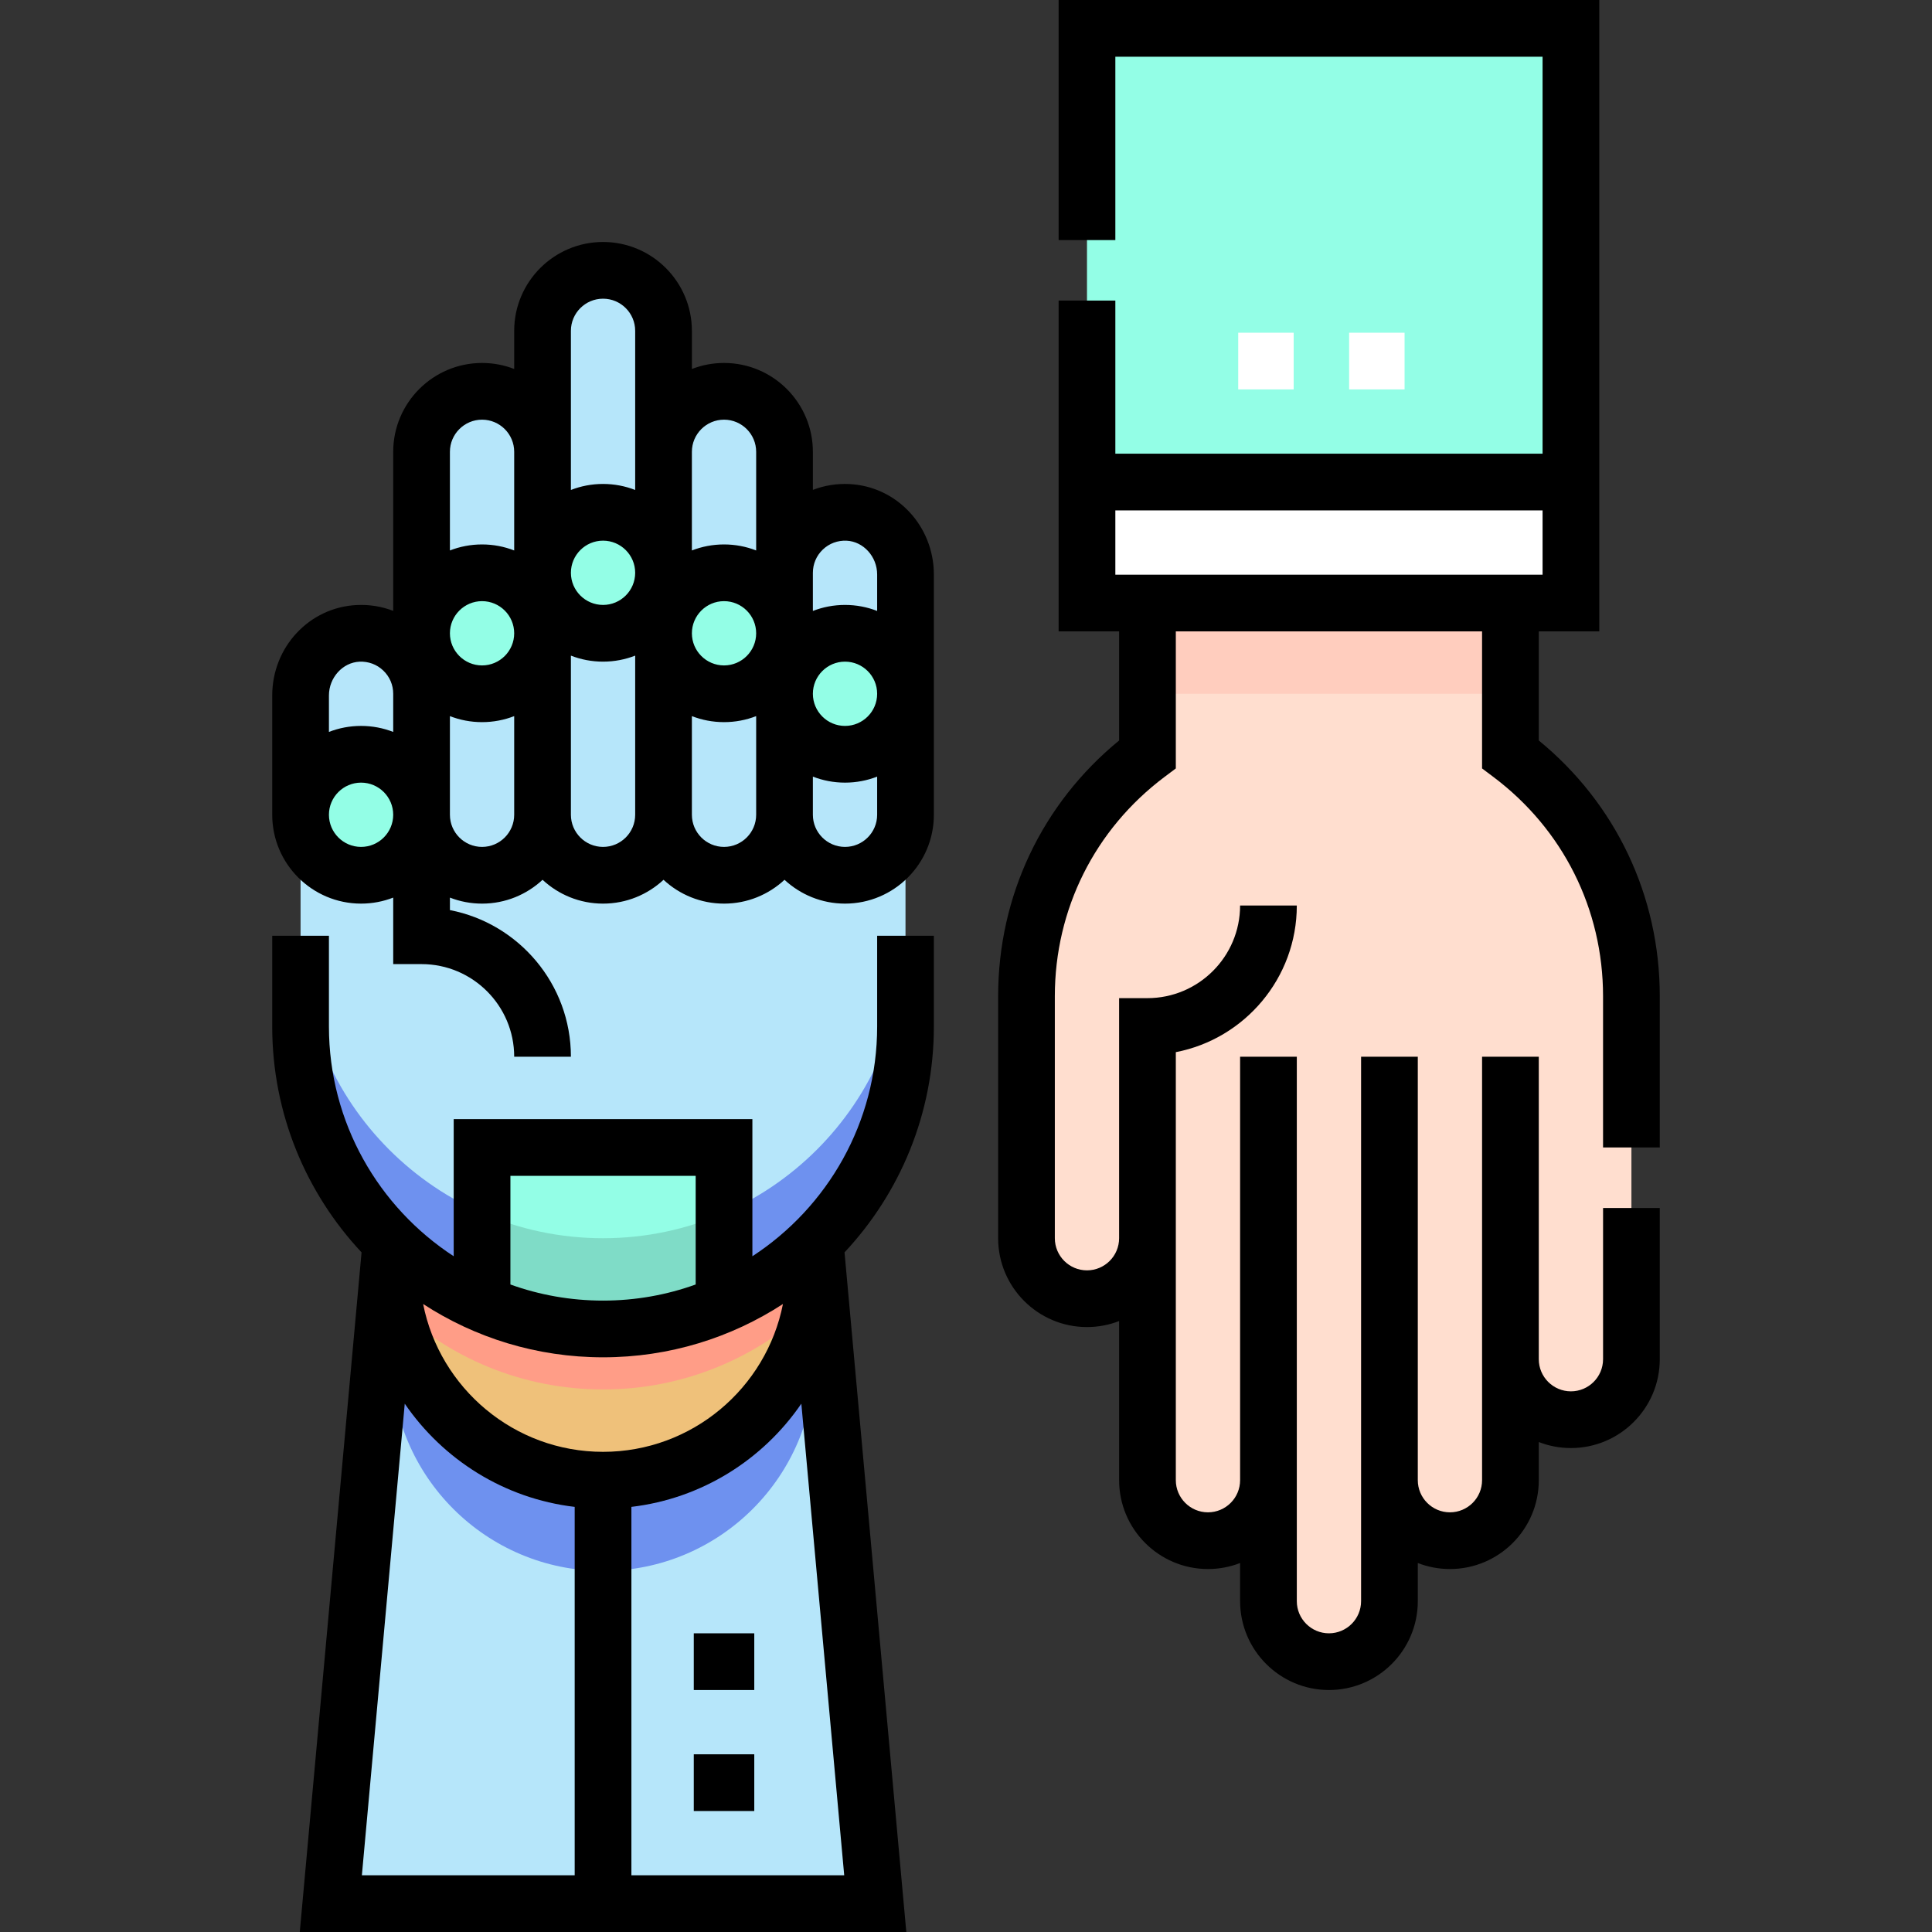 <svg id="Layer_1" enable-background="new 0 0 511 511" height="512" viewBox="0 0 511 511" width="512" xmlns="http://www.w3.org/2000/svg"><rect x="0" y="0" width="511" height="511" fill="#333333" stroke="none"/><g><path d="m415.5 375.5c-8.837 0-16-7.164-16-16v32c0 8.836-7.163 16-16 16s-16-7.164-16-16v32c0 8.836-7.163 16-16 16s-16-7.164-16-16v-32c0 8.836-7.163 16-16 16s-16-7.164-16-16v-64c0 8.836-7.163 16-16 16s-16-7.164-16-16v-64c0-26.172 12.57-49.406 32-64.001v-39.999h96v39.999c19.43 14.595 32 37.829 32 64.001v96c0 8.836-7.163 16-16 16z" fill="#ffdecf"/><path d="m303.5 159.5h96v24h-96z" fill="#ffcdbe"/><path d="m215.5 327.5 16 176h-144l16-176" fill="#b6e6fa"/><path d="m159.5 391.5c-25.368 0-46.797-16.868-53.681-40h-2.319v8c0 30.928 25.072 56 56 56 30.928 0 56-25.072 56-56v-8h-2.319c-6.884 23.132-28.313 40-53.681 40z" fill="#6e91ef"/><path d="m215.5 327.5v8c0 30.928-25.072 56-56 56-30.928 0-56-25.072-56-56v-8" fill="#efc17a"/><path d="m159.5 351.5c-21.804 0-41.57-8.723-56-22.869v6.869c0 3.409.305 6.748.888 9.989 14.348 13.64 33.752 22.011 55.112 22.011 21.36 0 40.764-8.371 55.112-22.011.584-3.241.888-6.579.888-9.989v-6.869c-14.43 14.146-34.196 22.869-56 22.869z" fill="#ff9d87"/><path d="m79.5 183.949v87.551c0 44.183 35.817 80 80 80 44.183 0 80-35.817 80-80v-119.551c0-8.618-6.626-16.03-15.235-16.431-9.188-.428-16.765 6.888-16.765 15.982v-31.551c0-8.618-6.626-16.03-15.235-16.431-9.188-.428-16.765 6.888-16.765 15.982v-31.551c0-8.618-6.626-16.03-15.235-16.431-9.188-.428-16.765 6.888-16.765 15.982v32c0-9.094-7.577-16.41-16.765-15.982-8.608.401-15.235 7.813-15.235 16.431v63.551c0-9.094-7.577-16.41-16.765-15.982-8.609.4-15.235 7.813-15.235 16.431z" fill="#b6e6fa"/><path d="m159.5 327.5c44.183 0 80-35.817 80-80v24c0 44.183-35.817 80-80 80-44.183 0-80-35.817-80-80v-24c0 44.183 35.817 80 80 80z" fill="#6e91ef"/><path d="m127.5 303.5h64v41.343c-9.799 4.282-20.622 6.657-32 6.657-11.378 0-22.2-2.375-32-6.657z" fill="#93fee6"/><path d="m159.5 327.5c11.378 0 22.201-2.375 32-6.657v24c-9.799 4.282-20.622 6.657-32 6.657-11.378 0-22.2-2.375-32-6.657v-24c9.8 4.282 20.622 6.657 32 6.657z" fill="#7fdcc7"/><g fill="#93fee6"><circle cx="223.5" cy="183.5" r="16"/><circle cx="191.5" cy="167.5" r="16"/><circle cx="159.5" cy="151.5" r="16"/><circle cx="127.5" cy="167.5" r="16"/><circle cx="95.5" cy="215.5" r="16"/><path d="m287.5 7.5h128v152h-128z"/></g><g><g><path d="m327.5 88h14.667v15h-14.667z" fill="#fff"/></g><g><path d="m356.833 88h14.667v15h-14.667z" fill="#fff"/></g></g><path d="m287.5 127.5h128v32h-128z" fill="#fff"/><g><path d="m439 303.5v-40c0-26.506-11.613-50.95-32-67.647v-28.853h16v-167h-143v63.5h15v-48.5h113v105h-113v-40.5h-15v87.5h16v28.853c-20.387 16.698-32 41.141-32 67.647v64c0 12.958 10.542 23.5 23.5 23.5 2.996 0 5.863-.564 8.5-1.591v42.091c0 12.958 10.542 23.5 23.5 23.5 2.996 0 5.863-.564 8.5-1.591v10.091c0 12.958 10.542 23.5 23.5 23.5s23.5-10.542 23.5-23.5v-10.091c2.637 1.027 5.504 1.591 8.5 1.591 12.958 0 23.5-10.542 23.5-23.5v-10.091c2.637 1.027 5.504 1.591 8.5 1.591 12.958 0 23.5-10.542 23.5-23.5v-40h-15v40c0 4.687-3.813 8.5-8.5 8.5s-8.5-3.813-8.5-8.5v-80h-15v112c0 4.687-3.813 8.5-8.5 8.5s-8.5-3.813-8.5-8.5v-112h-15v144c0 4.687-3.813 8.5-8.5 8.5s-8.5-3.813-8.5-8.5v-144h-15v112c0 4.687-3.813 8.5-8.5 8.5s-8.5-3.813-8.5-8.5v-113.214c18.207-3.513 32-19.568 32-38.786h-15c0 13.509-10.991 24.5-24.5 24.5h-7.5v63.5c0 4.687-3.813 8.5-8.5 8.5s-8.5-3.813-8.5-8.5v-64c0-23.016 10.572-44.158 29.004-58.004l2.996-2.25v-36.246h81v36.246l2.996 2.25c18.432 13.846 29.004 34.988 29.004 58.004v40zm-144-168.5h113v17h-113z"/><path d="m183.5 464h16v15h-16z"/><path d="m183.5 432h16v15h-16z"/><path d="m224.626 128.026c-3.344-.159-6.606.377-9.626 1.548v-10.074c0-12.958-10.542-23.5-23.5-23.5-2.996 0-5.863.564-8.5 1.591v-10.091c0-12.958-10.542-23.5-23.5-23.5s-23.5 10.542-23.5 23.5v10.091c-2.637-1.027-5.504-1.591-8.5-1.591-12.958 0-23.5 10.542-23.5 23.5v42.072c-3.017-1.17-6.278-1.705-9.626-1.546-12.546.591-22.374 11.1-22.374 23.926v31.548c0 12.958 10.542 23.5 23.5 23.5 2.996 0 5.863-.564 8.5-1.591v17.591h7.5c13.509 0 24.5 10.991 24.5 24.5h15c0-19.217-13.793-35.273-32-38.786v-3.305c2.637 1.027 5.504 1.591 8.5 1.591 6.175 0 11.802-2.394 16-6.303 4.198 3.909 9.825 6.303 16 6.303s11.802-2.394 16-6.303c4.198 3.909 9.825 6.303 16 6.303s11.802-2.394 16-6.303c4.198 3.909 9.825 6.303 16 6.303 12.958 0 23.5-10.542 23.5-23.5v-63.548c0-12.826-9.828-23.335-22.374-23.926zm-6.992 17.322c1.697-1.619 3.937-2.445 6.286-2.338 4.455.21 8.08 4.221 8.08 8.942v9.639c-2.637-1.027-5.504-1.591-8.5-1.591s-5.863.564-8.5 1.591v-10.091c0-2.346.936-4.531 2.634-6.152zm-58.134 14.652c-4.687 0-8.5-3.813-8.5-8.5s3.813-8.5 8.5-8.5 8.5 3.813 8.5 8.5-3.813 8.5-8.5 8.5zm32-1c4.687 0 8.5 3.813 8.5 8.5s-3.813 8.5-8.5 8.5-8.5-3.813-8.5-8.5 3.813-8.5 8.5-8.5zm32 16c4.687 0 8.5 3.813 8.5 8.5s-3.813 8.5-8.5 8.5-8.5-3.813-8.5-8.5 3.813-8.5 8.5-8.5zm-32-64c4.687 0 8.5 3.813 8.5 8.5v26.091c-2.637-1.027-5.504-1.591-8.5-1.591s-5.863.564-8.5 1.591v-26.091c0-4.687 3.813-8.5 8.5-8.5zm-40.5-23.5c0-4.687 3.813-8.5 8.5-8.5s8.5 3.813 8.5 8.5v42.091c-2.637-1.027-5.504-1.591-8.5-1.591s-5.863.564-8.5 1.591zm-23.5 23.5c4.687 0 8.5 3.813 8.5 8.5v26.091c-2.637-1.027-5.504-1.591-8.5-1.591s-5.863.564-8.5 1.591v-26.091c0-4.687 3.813-8.5 8.5-8.5zm8.5 56.5c0 4.687-3.813 8.5-8.5 8.5s-8.5-3.813-8.5-8.5 3.813-8.5 8.5-8.5 8.5 3.813 8.5 8.5zm-40.921 7.51c2.361-.103 4.59.72 6.287 2.338 1.699 1.621 2.634 3.806 2.634 6.152v10.091c-2.637-1.027-5.504-1.591-8.5-1.591s-5.863.564-8.5 1.591v-9.639c0-4.721 3.625-8.732 8.079-8.942zm.421 48.99c-4.687 0-8.5-3.813-8.5-8.5s3.813-8.5 8.5-8.5 8.5 3.813 8.5 8.5-3.813 8.5-8.5 8.5zm32 0c-4.687 0-8.5-3.813-8.5-8.5v-26.091c2.637 1.027 5.504 1.591 8.5 1.591s5.863-.564 8.5-1.591v26.091c0 4.687-3.813 8.5-8.5 8.5zm32 0c-4.687 0-8.5-3.813-8.5-8.5v-42.091c2.637 1.027 5.504 1.591 8.5 1.591s5.863-.564 8.5-1.591v42.091c0 4.687-3.813 8.5-8.5 8.5zm32 0c-4.687 0-8.5-3.813-8.5-8.5v-26.091c2.637 1.027 5.504 1.591 8.5 1.591s5.863-.564 8.5-1.591v26.091c0 4.687-3.813 8.5-8.5 8.5zm32 0c-4.687 0-8.5-3.813-8.5-8.5v-10.091c2.637 1.027 5.504 1.591 8.5 1.591s5.863-.564 8.5-1.591v10.091c0 4.687-3.813 8.5-8.5 8.5z"/><path d="m232 271.5c0 25.418-13.148 47.822-33 60.77v-36.27h-79v36.27c-19.852-12.948-33-35.352-33-60.77v-24h-15v24c0 23.077 8.98 44.095 23.629 59.745l-16.342 179.755h160.426l-16.341-179.755c14.648-15.65 23.628-36.668 23.628-59.745v-24h-15zm-72.5 112.5c-23.528 0-43.195-16.84-47.585-39.1 13.706 8.916 30.051 14.1 47.585 14.1s33.879-5.184 47.585-14.1c-4.39 22.26-24.057 39.1-47.585 39.1zm-24.5-73h49v28.74c-7.656 2.757-15.906 4.26-24.5 4.26s-16.844-1.503-24.5-4.26zm-27.947 60.263c10.112 14.784 26.306 25.094 44.947 27.297v97.44h-56.287zm59.947 124.737v-97.441c18.641-2.203 34.835-12.513 44.947-27.297l11.34 124.738z"/></g></g></svg>